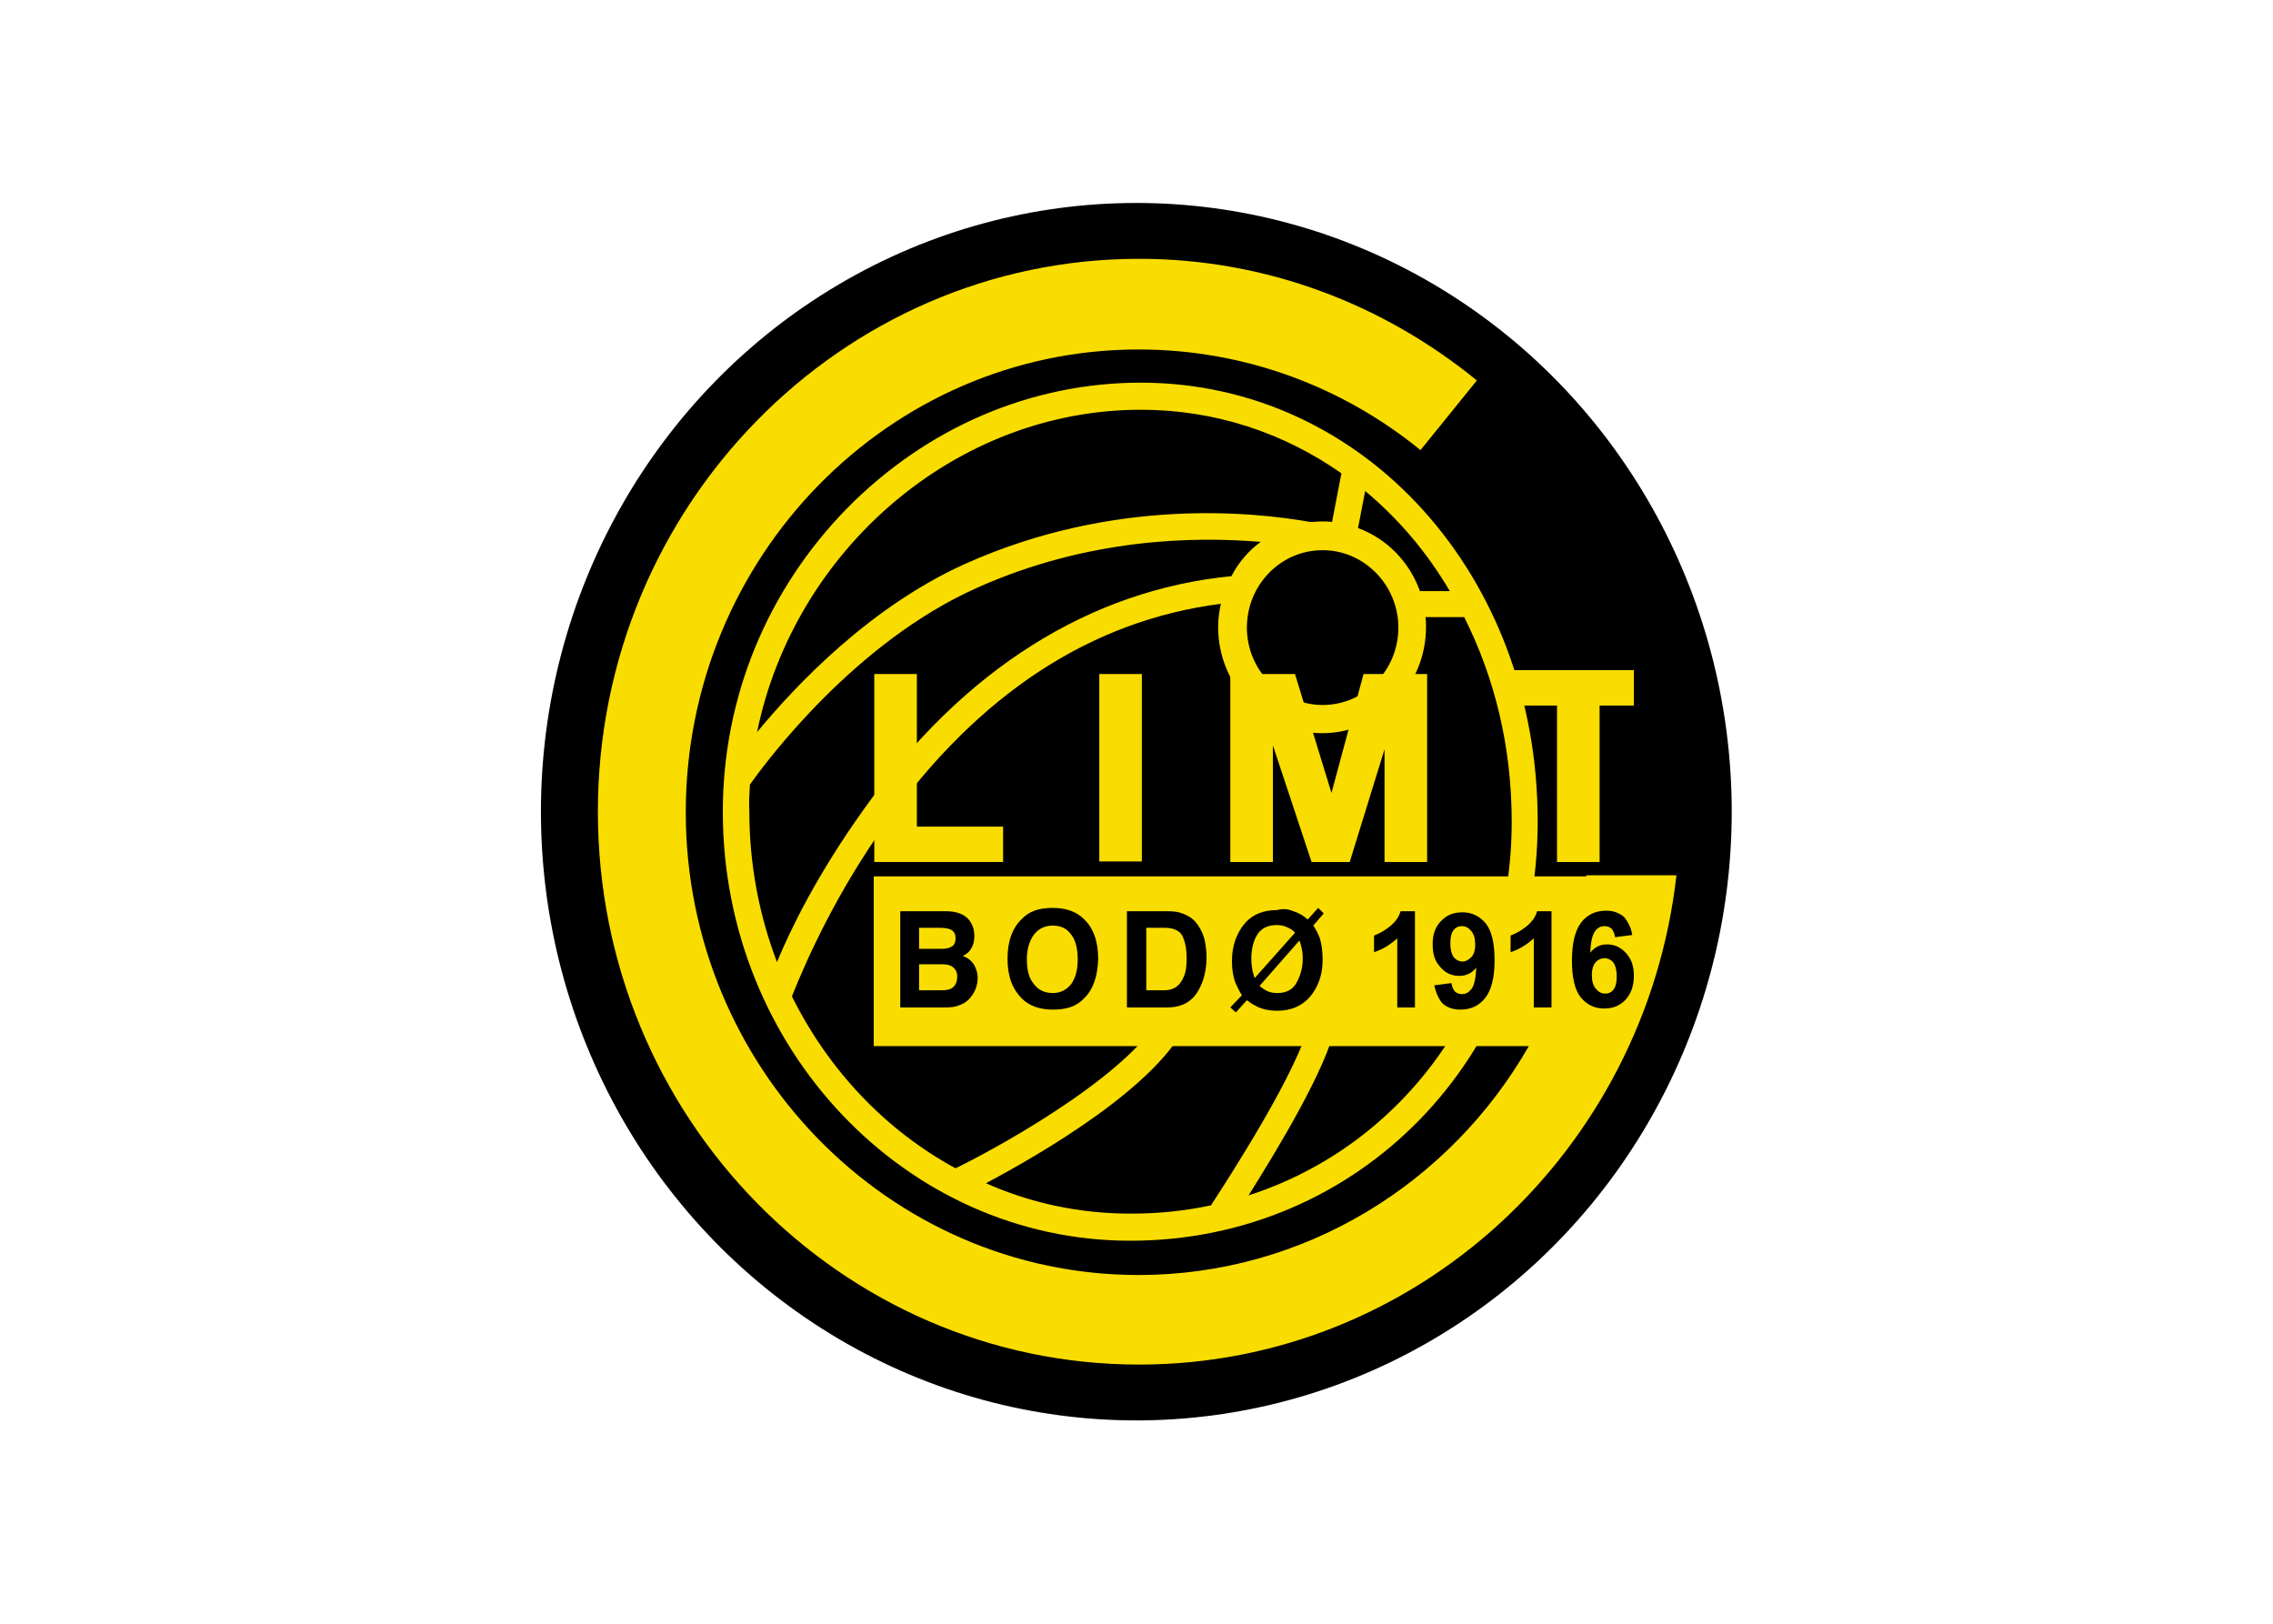 <svg clip-rule="evenodd" fill-rule="evenodd" stroke-linejoin="round" stroke-miterlimit="2" viewBox="0 0 560 400" xmlns="http://www.w3.org/2000/svg"><g transform="matrix(1.362 0 0 1.362 133.27 50)"><ellipse cx="107.7" cy="110.1" rx="107.7" ry="110.1"/><path d="m189.1 121.8h-128.9v30.7h118.5c-14.2 24.8-40.6 41.4-70.6 41.4-45.1 0-81.9-37.5-81.9-83.7 0-46.1 36.7-83.7 81.9-83.7 19.3 0 37 6.8 51 18.2l10.2-12.6c-16.8-13.7-38-22-61.1-22-54 0-97.9 44.9-97.9 100 0 55.2 43.9 100 97.9 100 50.2 0 91.6-38.8 97.2-88.5h-16.3z" fill="#f9dd00" fill-rule="nonzero"/><path d="m108.5 32.5c-19.8 0-38.7 8.1-53.1 22.7-14.5 14.8-22.5 34.3-22.5 54.9 0 42.8 33.1 77.6 73.7 77.6 41.4 0 73.7-33.2 73.7-75.7.1-44.6-31.5-79.5-71.8-79.5zm55.9 37.7h-5.4c-1.9-5.3-6-9.5-11.2-11.4l1.3-6.7c6 5 11.2 11.1 15.3 18.1zm-23-7.4c7.5 0 13.7 6.3 13.7 14s-6.1 14-13.7 14c-7.5 0-13.7-6.3-13.7-14s6.1-14 13.7-14zm-32.9-25.4c13.5 0 25.9 4.2 36.3 11.5l-1.7 8.8c-.6-.1-1.2-.1-1.8-.1-.7 0-1.4.1-2.1.1-10.2-1.8-35.4-4.5-62.3 7.5-17.2 7.7-30.6 21.8-37.8 30.5 6.7-32.8 35.8-58.3 69.4-58.3zm-70.7 67.8c3.2-4.5 19.1-25.8 41.1-35.6 20.1-9 39.3-9.3 51.3-8.3-2.2 1.6-4 3.7-5.3 6.2-25.6 2.5-48.5 16.9-66.3 41.9-8.7 12.1-13.5 22.1-15.9 27.9-3.2-8.4-5-17.6-5-27.2-.1-1.6 0-3.2.1-4.9zm90.2 74.3c5.1-8.1 14.2-23.1 15.7-30.7l-4.6-1c-1.7 8.6-15.1 29.2-17.9 33.5-4.7 1-9.5 1.5-14.5 1.5-9.3 0-18.1-1.9-26.2-5.5 9.6-5.1 31.7-17.8 36.6-29.6l-4.4-1.9c-4.4 10.5-27.7 23.9-37.7 28.8-12.7-6.9-23-17.8-29.6-31.1 2.7-6.8 8.2-19 17.1-31.4 16.7-23.3 37-36.6 60.5-39.6-.3 1.3-.5 2.7-.5 4.2 0 10.6 8.4 19.2 18.8 19.2s18.8-8.6 18.8-19.2c0-.6 0-1.2-.1-1.8h7c5.5 10.9 8.6 23.4 8.6 37 0 32.2-19.7 58.6-47.6 67.6z" fill="#f9dd00" fill-rule="nonzero"/><path d="m101 85.2h7.7v33.9h-7.7z" fill="#f9dd00"/><g fill-rule="nonzero"><path d="m65.6 90.9v34h23.3v-6.4h-15.6v-27.6z" fill="#f9dd00" transform="translate(-5.3 -5.7)"/><path d="m179.7 96.6h9.4v28.3h7.7v-28.3h6.2v-6.4h-23.3z" fill="#f9dd00" transform="translate(-5.3 -5.7)"/><path d="m148.3 112.4-6.6-21.5h-11.7v34h7.7v-21.1l7 21.1h6.9l6.3-20.4v20.4h7.7v-34h-11.5z" fill="#f9dd00" transform="translate(-5.3 -5.7)"/><path d="m77.6 129.9c.5.7.8 1.6.8 2.7s-.3 1.9-.8 2.6c-.3.4-.7.7-1.3 1 .9.3 1.5.8 2 1.5.4.7.7 1.5.7 2.5s-.3 2-.8 2.8c-.3.5-.7 1-1.2 1.4s-1.2.7-1.9.9-1.5.2-2.4.2h-7.7v-17.4h8.2c2.1 0 3.6.6 4.4 1.8zm-9.2 1.2v3.8h4.1c.7 0 1.3-.1 1.8-.4s.7-.8.7-1.5c0-.8-.3-1.3-.9-1.6-.5-.2-1.2-.3-2-.3zm0 6.6v4.7h4.1c.7 0 1.3-.1 1.7-.3.7-.4 1.1-1.1 1.1-2.2 0-.9-.4-1.5-1.1-1.9-.4-.2-1-.3-1.7-.3z"/><path d="m98.2 143.9c-1.3 1.4-3.1 2-5.6 2-2.4 0-4.3-.7-5.6-2-1.7-1.7-2.6-4-2.6-7.2s.9-5.6 2.6-7.2c1.3-1.4 3.1-2 5.6-2 2.4 0 4.3.7 5.6 2 1.7 1.6 2.6 4 2.6 7.2-.1 3.2-.9 5.6-2.6 7.2zm-2.3-2.6c.8-1.1 1.2-2.6 1.2-4.5s-.4-3.5-1.2-4.5c-.8-1.1-1.9-1.6-3.3-1.6s-2.5.5-3.4 1.6c-.8 1.1-1.3 2.6-1.3 4.5 0 2 .4 3.5 1.3 4.5.8 1.1 2 1.6 3.4 1.6s2.5-.6 3.3-1.6z"/><path d="m116 128.5c1.2.4 2.2 1.1 2.9 2.2.6.9 1 1.8 1.2 2.8s.3 2 .3 2.9c0 2.3-.5 4.3-1.4 5.9-1.2 2.2-3.1 3.2-5.7 3.2h-7.3v-17.4h7.3c1.1 0 2 .1 2.7.4zm-6.5 2.6v11.3h3.3c1.7 0 2.8-.8 3.5-2.5.4-.9.5-2 .5-3.3 0-1.8-.3-3.1-.8-4.1-.5-.9-1.6-1.4-3.2-1.4z"/><path d="m136.1 128.1c1 .3 1.8.8 2.6 1.5l1.9-2.1 1 1-1.9 2.2c.4.5.8 1.3 1.2 2.3.3 1 .5 2.3.5 3.9 0 2.7-.8 4.9-2.3 6.7-1.5 1.7-3.5 2.5-5.9 2.5-.9 0-1.9-.1-2.8-.4s-1.8-.8-2.7-1.5l-2 2.2-1-.9 2.1-2.2c-.4-.6-.8-1.4-1.2-2.3-.4-1.1-.6-2.4-.6-3.9 0-2.7.8-5.1 2.5-7 1.4-1.5 3.3-2.2 5.6-2.2 1.1-.3 2.1-.2 3 .2zm-.9 3c-.6-.3-1.2-.5-2.1-.5-1.6 0-2.8.6-3.5 1.7s-1.1 2.6-1.1 4.4c0 .8.1 1.5.2 2.1.1.4.2.8.4 1.4l7.3-8.2c-.2-.3-.6-.6-1.2-.9zm-3.7 11.5c.5.2 1.1.3 1.7.3 1.6 0 2.8-.6 3.5-1.9s1.1-2.7 1.1-4.2c0-.5 0-1-.1-1.5-.1-.7-.3-1.4-.5-1.9l-7.2 8.2c.4.4.9.7 1.5 1z"/><path d="m158.1 145.5h-3.2v-12.5c-1.2 1.1-2.6 2-4.2 2.5v-3c.8-.3 1.8-.8 2.8-1.6s1.7-1.7 2-2.8h2.6z"/><path d="m161.6 141.5 3.1-.4c.1.7.3 1.1.6 1.5.3.3.8.5 1.3.5.7 0 1.2-.3 1.7-.9s.8-1.9.9-3.9c-.8 1-1.8 1.5-3.1 1.5s-2.5-.5-3.4-1.6c-1-1-1.4-2.4-1.4-4.1 0-1.8.5-3.2 1.5-4.2 1-1.1 2.3-1.6 3.9-1.6 1.7 0 3.1.7 4.2 2 1.1 1.4 1.6 3.6 1.6 6.7 0 3.2-.6 5.4-1.7 6.8s-2.6 2.1-4.5 2.1c-1.3 0-2.4-.4-3.2-1.1-.7-.8-1.2-1.9-1.5-3.3zm7.4-7.3c0-1.1-.2-1.9-.7-2.5s-1-.9-1.7-.9c-.6 0-1.1.2-1.5.7s-.6 1.3-.6 2.4.2 1.9.6 2.5c.4.5 1 .8 1.6.8s1.1-.3 1.6-.8c.4-.4.7-1.2.7-2.2z"/><path d="m182.8 145.5h-3.2v-12.5c-1.2 1.1-2.6 2-4.2 2.5v-3c.8-.3 1.8-.8 2.8-1.6s1.7-1.7 2-2.8h2.6z"/><path d="m197.4 132.4-3.1.4c-.1-.7-.3-1.1-.6-1.5-.3-.3-.7-.5-1.3-.5-.7 0-1.3.3-1.7.9-.5.6-.8 1.9-.9 3.9.8-1 1.8-1.5 3-1.5 1.4 0 2.5.5 3.5 1.6s1.4 2.4 1.4 4.1c0 1.8-.5 3.2-1.5 4.3s-2.3 1.6-3.9 1.6c-1.7 0-3.1-.7-4.2-2-1.1-1.4-1.6-3.6-1.6-6.7 0-3.2.6-5.5 1.7-6.9s2.6-2.1 4.5-2.1c1.3 0 2.3.4 3.2 1.1.7.9 1.3 1.9 1.5 3.3zm-7.3 7.2c0 1.1.2 1.9.7 2.5s1 .9 1.7.9c.6 0 1.1-.2 1.5-.7s.6-1.3.6-2.4-.2-1.9-.6-2.5c-.4-.5-1-.8-1.6-.8s-1.1.2-1.6.7c-.5.6-.7 1.4-.7 2.3z"/></g></g></svg>